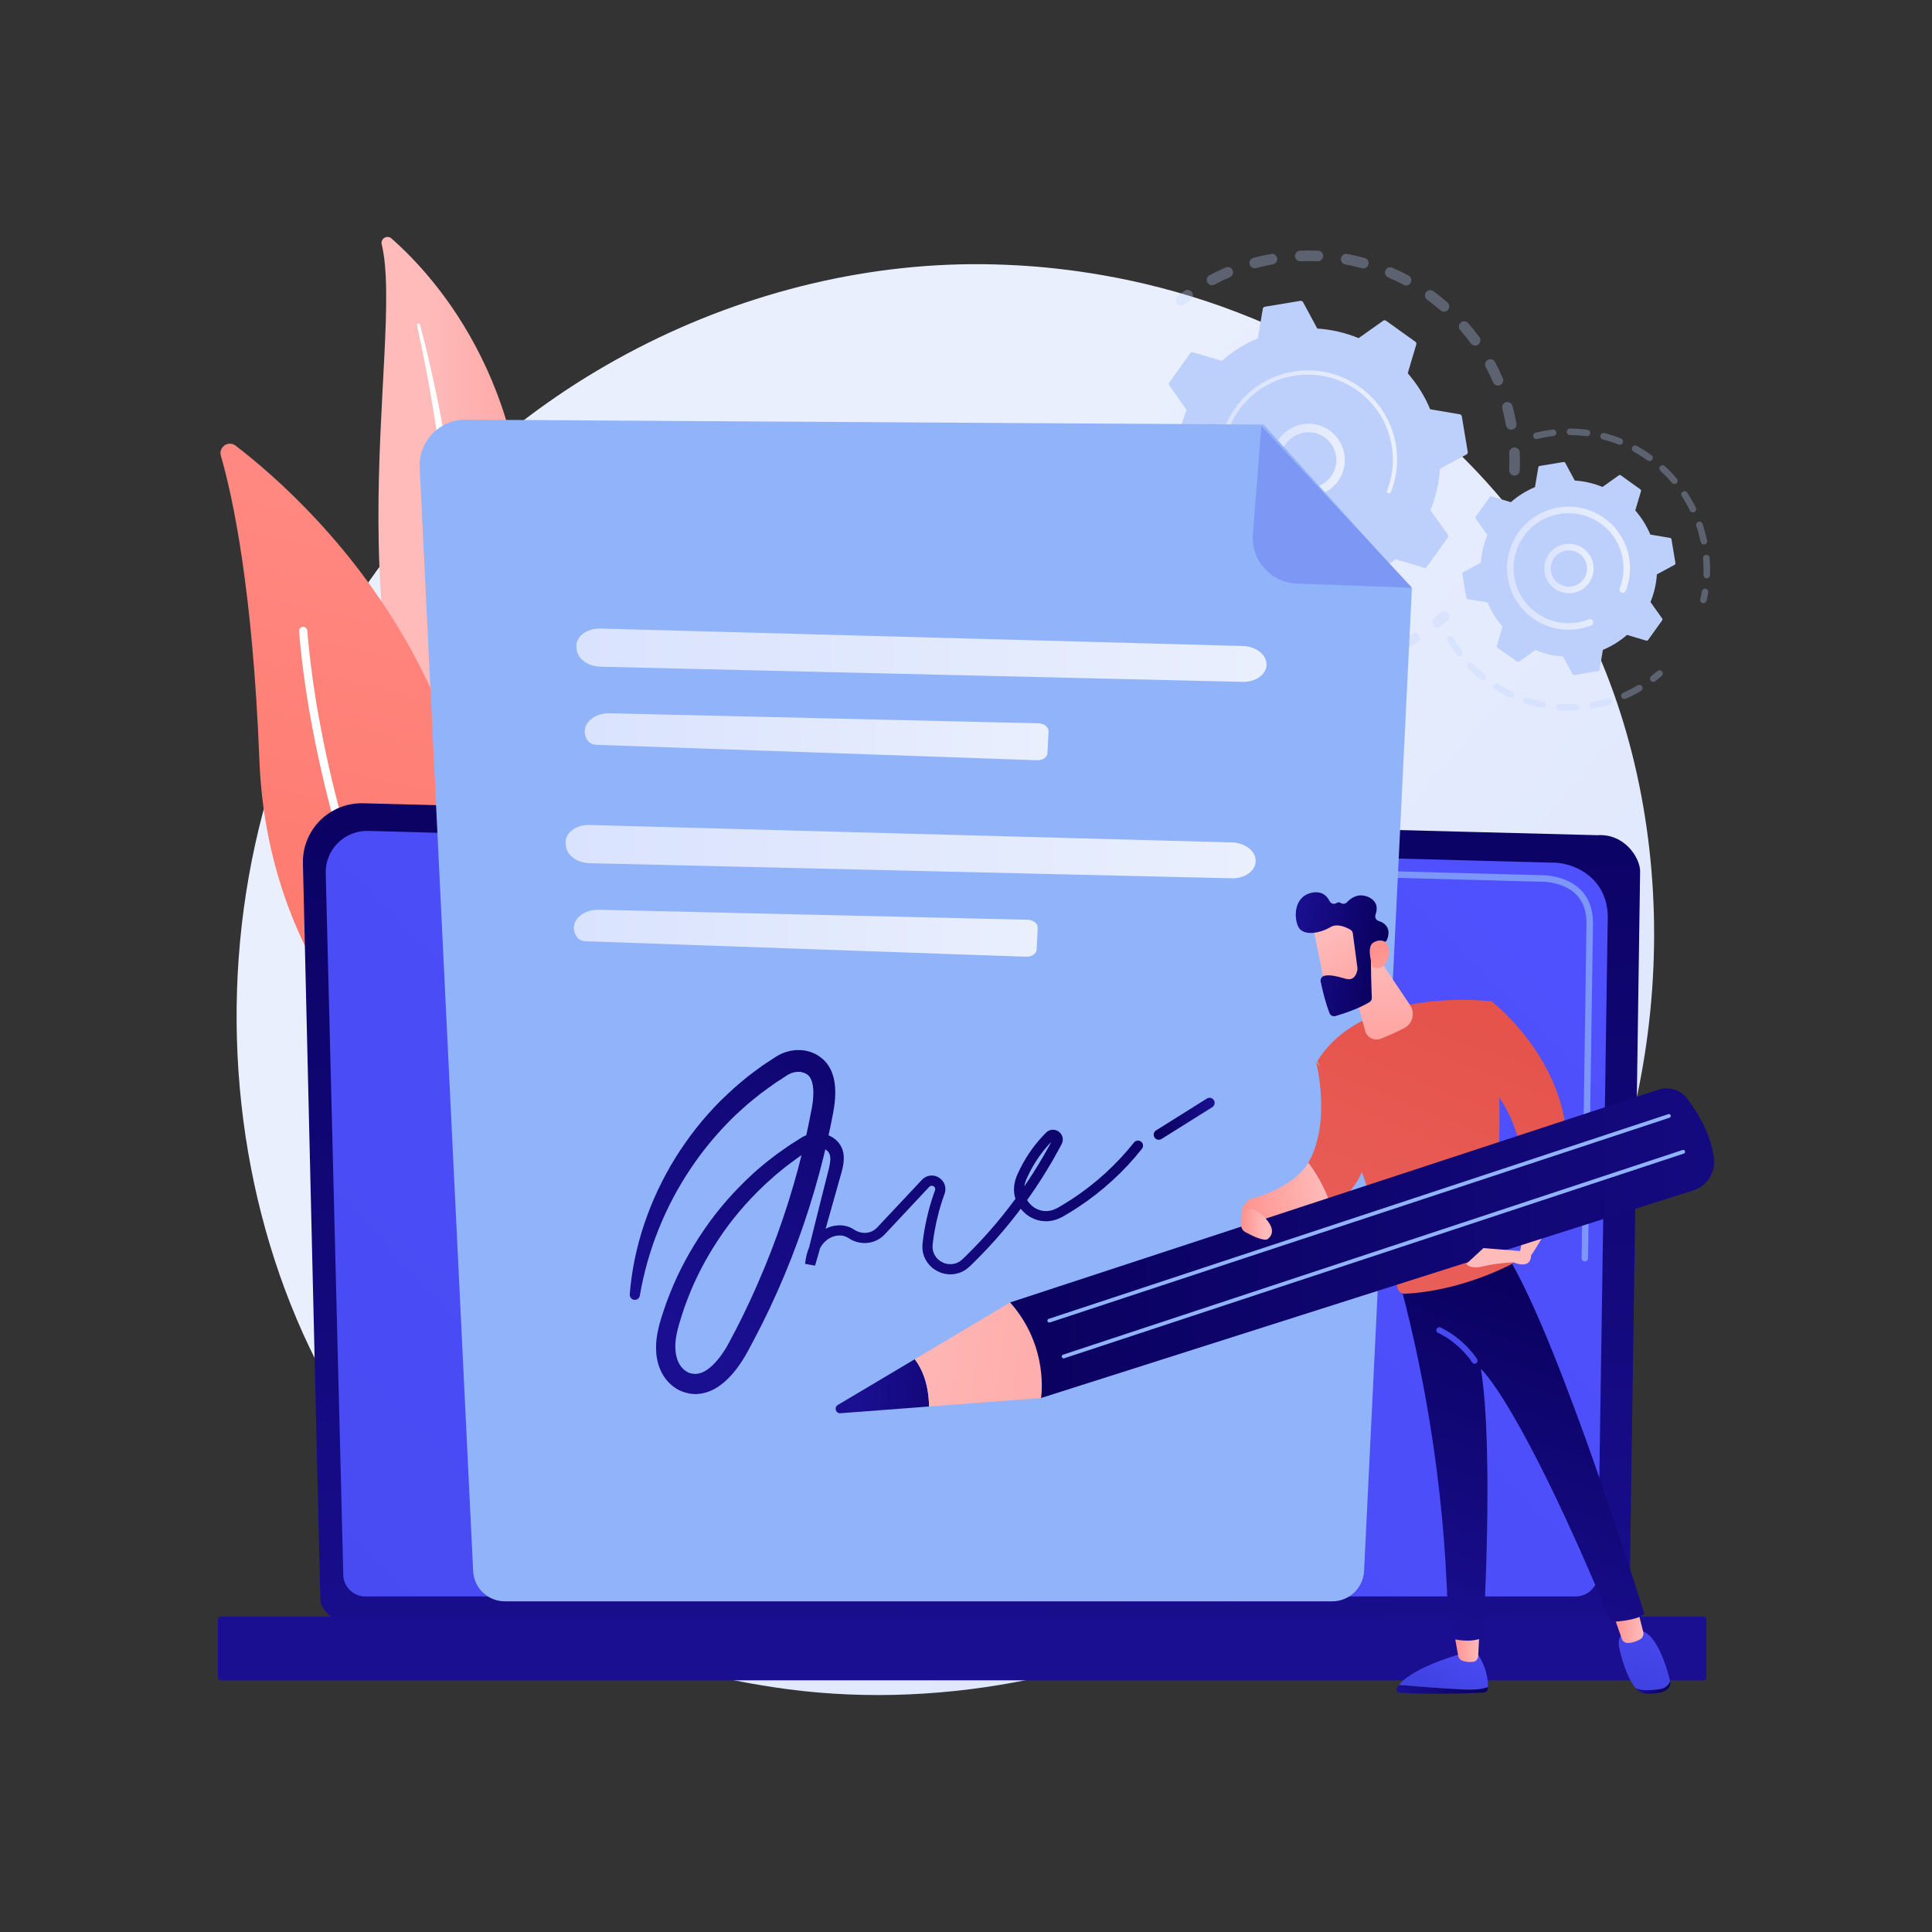 <svg version="1.2" xmlns="http://www.w3.org/2000/svg" viewBox="0 0 3710 3710" width="3710" height="3710">
	<rect x="0" y="0" width="3710" height="3710" fill="#333333" stroke="none"/>
	<title>20943752-ai</title>
	<defs>
		<linearGradient id="g1" x1="2463.8" y1="4222.2" x2="562.3" y2="2558.4" gradientUnits="userSpaceOnUse">
			<stop offset="0" stop-color="#dae3fe"/>
			<stop offset="1" stop-color="#e9effd"/>
		</linearGradient>
		<linearGradient id="g2" x1="818.9" y1="453" x2="1207.9" y2="453" gradientUnits="userSpaceOnUse">
			<stop offset="0" stop-color="#febbba"/>
			<stop offset="1" stop-color="#ff928e"/>
		</linearGradient>
		<linearGradient id="g3" x1="1137.5" y1="480.9" x2="706" y2="2419.4" gradientUnits="userSpaceOnUse">
			<stop offset="0" stop-color="#ff928e"/>
			<stop offset="1" stop-color="#fe7062"/>
		</linearGradient>
		<linearGradient id="g4" x1="3141.2" y1="1247" x2="3192.8" y2="3267.1" gradientUnits="userSpaceOnUse">
			<stop offset="0" stop-color="#09005d"/>
			<stop offset="1" stop-color="#1a0f91"/>
		</linearGradient>
		<linearGradient id="g5" x1="4004.2" y1="2125.5" x2="-860.9" y2="6928.8" gradientUnits="userSpaceOnUse">
			<stop offset="0" stop-color="#4f52ff"/>
			<stop offset="1" stop-color="#4042e2"/>
		</linearGradient>
		<linearGradient id="g6" x1="3405.2" y1="1850.6" x2="3300.8" y2="2985.9" gradientUnits="userSpaceOnUse">
			<stop offset="0" stop-color="#09005d"/>
			<stop offset="1" stop-color="#1a0f91"/>
		</linearGradient>
		<linearGradient id="g7" x1="2446" y1="811.8" x2="2579.6" y2="811.8" gradientUnits="userSpaceOnUse">
			<stop offset="0" stop-color="#dae3fe"/>
			<stop offset="1" stop-color="#e9effd"/>
		</linearGradient>
		<linearGradient id="g8" x1="2342.6" y1="709.3" x2="2681.6" y2="709.3" gradientUnits="userSpaceOnUse">
			<stop offset="0" stop-color="#dae3fe"/>
			<stop offset="1" stop-color="#e9effd"/>
		</linearGradient>
		<linearGradient id="g9" x1="2966.2" y1="1042.3" x2="3058.3" y2="1042.3" gradientUnits="userSpaceOnUse">
			<stop offset="0" stop-color="#dae3fe"/>
			<stop offset="1" stop-color="#e9effd"/>
		</linearGradient>
		<linearGradient id="g10" x1="2895.4" y1="971" x2="3129.3" y2="971" gradientUnits="userSpaceOnUse">
			<stop offset="0" stop-color="#dae3fe"/>
			<stop offset="1" stop-color="#e9effd"/>
		</linearGradient>
		<linearGradient id="g11" x1="1109.1" y1="1205" x2="2431.2" y2="1205" gradientUnits="userSpaceOnUse">
			<stop offset="0" stop-color="#dae3fe"/>
			<stop offset="1" stop-color="#e9effd"/>
		</linearGradient>
		<linearGradient id="g12" x1="1134.1" y1="1367.8" x2="2013.2" y2="1367.8" gradientUnits="userSpaceOnUse">
			<stop offset="0" stop-color="#dae3fe"/>
			<stop offset="1" stop-color="#e9effd"/>
		</linearGradient>
		<linearGradient id="g13" x1="1088.3" y1="1582.2" x2="2410.4" y2="1582.2" gradientUnits="userSpaceOnUse">
			<stop offset="0" stop-color="#dae3fe"/>
			<stop offset="1" stop-color="#e9effd"/>
		</linearGradient>
		<linearGradient id="g14" x1="1113.3" y1="1745" x2="1992.4" y2="1745" gradientUnits="userSpaceOnUse">
			<stop offset="0" stop-color="#dae3fe"/>
			<stop offset="1" stop-color="#e9effd"/>
		</linearGradient>
		<linearGradient id="g15" x1="2310.5" y1="1987.6" x2="1854" y2="2859.5" gradientUnits="userSpaceOnUse">
			<stop offset="0" stop-color="#09005d"/>
			<stop offset="1" stop-color="#1a0f91"/>
		</linearGradient>
		<linearGradient id="g16" x1="2216.7" y1="2106.1" x2="2331.1" y2="2106.1" gradientUnits="userSpaceOnUse">
			<stop offset="0" stop-color="#09005d"/>
			<stop offset="1" stop-color="#1a0f91"/>
		</linearGradient>
		<linearGradient id="g17" x1="2857.3" y1="3233.7" x2="2682.9" y2="3233.7" gradientUnits="userSpaceOnUse">
			<stop offset="0" stop-color="#09005d"/>
			<stop offset="1" stop-color="#1a0f91"/>
		</linearGradient>
		<linearGradient id="g18" x1="2910.2" y1="3155" x2="2832.1" y2="3284.1" gradientUnits="userSpaceOnUse">
			<stop offset="0" stop-color="#4f52ff"/>
			<stop offset="1" stop-color="#4042e2"/>
		</linearGradient>
		<linearGradient id="g19" x1="2841" y1="3129.4" x2="2791.5" y2="3129.4" gradientUnits="userSpaceOnUse">
			<stop offset="0" stop-color="#febbba"/>
			<stop offset="1" stop-color="#ff928e"/>
		</linearGradient>
		<linearGradient id="g20" x1="3206.3" y1="3226" x2="3140.4" y2="3226" gradientUnits="userSpaceOnUse">
			<stop offset="0" stop-color="#09005d"/>
			<stop offset="1" stop-color="#1a0f91"/>
		</linearGradient>
		<linearGradient id="g21" x1="3295.2" y1="3001.4" x2="3200.5" y2="3248.3" gradientUnits="userSpaceOnUse">
			<stop offset="0" stop-color="#4f52ff"/>
			<stop offset="1" stop-color="#4042e2"/>
		</linearGradient>
		<linearGradient id="g22" x1="3154.8" y1="3083.5" x2="3096.7" y2="3083.5" gradientUnits="userSpaceOnUse">
			<stop offset="0" stop-color="#febbba"/>
			<stop offset="1" stop-color="#ff928e"/>
		</linearGradient>
		<linearGradient id="g23" x1="3340.7" y1="2557.3" x2="3100.8" y2="3270.1" gradientUnits="userSpaceOnUse">
			<stop offset="0" stop-color="#09005d"/>
			<stop offset="1" stop-color="#1a0f91"/>
		</linearGradient>
		<linearGradient id="g24" x1="3287.5" y1="1516.3" x2="2840.1" y2="2608.7" gradientUnits="userSpaceOnUse">
			<stop offset="0" stop-color="#e1473d"/>
			<stop offset="1" stop-color="#e9605a"/>
		</linearGradient>
		<linearGradient id="g25" x1="2922.1" y1="2434.7" x2="2784.1" y2="2734.9" gradientUnits="userSpaceOnUse">
			<stop offset="0" stop-color="#4f52ff"/>
			<stop offset="1" stop-color="#4042e2"/>
		</linearGradient>
		<linearGradient id="g26" x1="2323.6" y1="-1700.6" x2="2270.9" y2="-2010.1" gradientUnits="userSpaceOnUse">
			<stop offset="0" stop-color="#febbba"/>
			<stop offset="1" stop-color="#ff928e"/>
		</linearGradient>
		<linearGradient id="g27" x1="3293.6" y1="1476.3" x2="2823" y2="2625.1" gradientUnits="userSpaceOnUse">
			<stop offset="0" stop-color="#e1473d"/>
			<stop offset="1" stop-color="#e9605a"/>
		</linearGradient>
		<linearGradient id="g28" x1="2987.3" y1="1345.6" x2="2516.8" y2="2494.4" gradientUnits="userSpaceOnUse">
			<stop offset="0" stop-color="#e1473d"/>
			<stop offset="1" stop-color="#e9605a"/>
		</linearGradient>
		<linearGradient id="g29" x1="2533.1" y1="2222.5" x2="2363.9" y2="2265.2" gradientUnits="userSpaceOnUse">
			<stop offset="0" stop-color="#febbba"/>
			<stop offset="1" stop-color="#ff928e"/>
		</linearGradient>
		<linearGradient id="g30" x1="2587.9" y1="1832.1" x2="2589.6" y2="2135.7" gradientUnits="userSpaceOnUse">
			<stop offset="0" stop-color="#febbba"/>
			<stop offset="1" stop-color="#ff928e"/>
		</linearGradient>
		<linearGradient id="g31" x1="2498.2" y1="1821.2" x2="2609.4" y2="2023" gradientUnits="userSpaceOnUse">
			<stop offset="0" stop-color="#febbba"/>
			<stop offset="1" stop-color="#ff928e"/>
		</linearGradient>
		<linearGradient id="g32" x1="2671.2" y1="1723.8" x2="2500.4" y2="1699.2" gradientUnits="userSpaceOnUse">
			<stop offset="0" stop-color="#09005d"/>
			<stop offset="1" stop-color="#1a0f91"/>
		</linearGradient>
		<linearGradient id="g33" x1="2749" y1="1921.7" x2="2670.3" y2="1813.6" gradientUnits="userSpaceOnUse">
			<stop offset="0" stop-color="#febbba"/>
			<stop offset="1" stop-color="#ff928e"/>
		</linearGradient>
		<linearGradient id="g34" x1="1840.2" y1="2691.3" x2="4051.3" y2="2628" gradientUnits="userSpaceOnUse">
			<stop offset="0" stop-color="#09005d"/>
			<stop offset="1" stop-color="#1a0f91"/>
		</linearGradient>
		<linearGradient id="g35" x1="1960.1" y1="2619.6" x2="1654.1" y2="2602.3" gradientUnits="userSpaceOnUse">
			<stop offset="0" stop-color="#09005d"/>
			<stop offset="1" stop-color="#1a0f91"/>
		</linearGradient>
		<linearGradient id="g36" x1="1606.4" y1="2681.6" x2="2775.5" y2="2846.6" gradientUnits="userSpaceOnUse">
			<stop offset="0" stop-color="#febbba"/>
			<stop offset="1" stop-color="#ff928e"/>
		</linearGradient>
		<linearGradient id="g37" x1="2228.9" y1="-1213.6" x2="2182.3" y2="-1487.4" gradientUnits="userSpaceOnUse">
			<stop offset="0" stop-color="#febbba"/>
			<stop offset="1" stop-color="#ff928e"/>
		</linearGradient>
		<linearGradient id="g38" x1="2428.3" y1="2319.6" x2="2384.3" y2="2319.6" gradientUnits="userSpaceOnUse">
			<stop offset="0" stop-color="#febbba"/>
			<stop offset="1" stop-color="#ff928e"/>
		</linearGradient>
	</defs>
	<style>
		.s0 { fill: url(#g1) } 
		.s1 { fill: url(#g2) } 
		.s2 { mix-blend-mode: soft-light;fill: #ffffff } 
		.s3 { fill: url(#g3) } 
		.s4 { fill: url(#g4) } 
		.s5 { fill: url(#g5) } 
		.s6 { fill: #91b3fa } 
		.s7 { fill: url(#g6) } 
		.s8 { fill: #bdd0fb } 
		.s9 { fill: url(#g7) } 
		.s10 { fill: url(#g8) } 
		.s11 { fill: url(#g9) } 
		.s12 { fill: url(#g10) } 
		.s13 { fill: #7d97f4 } 
		.s14 { fill: url(#g11) } 
		.s15 { fill: url(#g12) } 
		.s16 { fill: url(#g13) } 
		.s17 { fill: url(#g14) } 
		.s18 { fill: url(#g15) } 
		.s19 { fill: url(#g16) } 
		.s20 { fill: url(#g17) } 
		.s21 { fill: url(#g18) } 
		.s22 { fill: url(#g19) } 
		.s23 { fill: url(#g20) } 
		.s24 { fill: url(#g21) } 
		.s25 { fill: url(#g22) } 
		.s26 { fill: url(#g23) } 
		.s27 { fill: url(#g24) } 
		.s28 { fill: url(#g25) } 
		.s29 { fill: url(#g26) } 
		.s30 { fill: url(#g27) } 
		.s31 { fill: url(#g28) } 
		.s32 { fill: url(#g29) } 
		.s33 { fill: url(#g30) } 
		.s34 { fill: url(#g31) } 
		.s35 { fill: url(#g32) } 
		.s36 { fill: url(#g33) } 
		.s37 { fill: url(#g34) } 
		.s38 { fill: url(#g35) } 
		.s39 { fill: url(#g36) } 
		.s40 { fill: url(#g37) } 
		.s41 { fill: url(#g38) } 
	</style>
	<g id="Illustration">
		<g id="&lt;Group&gt;">
			<path id="&lt;Path&gt;" class="s0" d="m3062.3 2363.6c-264.1 621.8-967.6 970.2-1577.7 876.2-99.2-15.3-371.4-60.8-612.3-275.7-463.9-413.7-563.1-1232.8-188.9-1810 272.3-420.1 760.5-658.3 1224.4-646.4 99.9 2.6 482.8 18.4 819.4 295.9 49.4 40.7 158.4 137.6 256.7 291.3 230.7 360.8 250.5 863.4 78.4 1268.7z"/>
			<g id="&lt;Group&gt;">
				<path id="&lt;Path&gt;" class="s1" d="m733 469c-2.5-10.8 10.4-18.4 18.7-11.1 84.7 74.2 289.5 298.1 254.1 702.8-44.4 507.7 67.2 688.6 202.1 796.7 0 0-181.9-46.9-301.5-230.2-293.7-450.2-127.6-1066.5-173.4-1258.2z"/>
				<path id="&lt;Path&gt;" class="s2" d="m803 621.3c1.5-0.4 3.2 0.5 3.6 2.1 14.7 55.5 27.2 111.5 38.3 167.9 10.7 56.4 19.7 113.1 27 170.1q2.7 21.4 5.1 42.9c1.4 14.3 2.9 28.5 4.1 42.9q3.9 42.9 6.2 86c3.3 57.4 4.2 115 4.7 172.3 0.4 57.2 0.5 114.3 6.4 170.5 2.9 28.1 7.4 55.9 14 83.1 6.6 27.3 15.3 53.9 25.9 79.9 21.9 51.6 50 101.1 84.6 145.2 17.2 22.2 36 43.1 56.3 62.6 5 4.9 10.3 9.5 15.4 14.3 5.3 4.6 10.5 9.3 16 13.8 10.7 9.1 21.8 17.8 33.1 26.3v0.1c4.8 3.6 5.8 10.3 2.3 15.2-3.5 5-10.4 6.1-15.4 2.6-47.2-33.8-90.4-74.1-126.7-120-18.1-23-34.4-47.3-49-72.5-7.3-12.7-14.3-25.5-20.8-38.5-6.6-13-12.6-26.4-18.3-39.8-22.7-54.1-35.2-112.1-40.7-169.9-5.6-57.9-5.3-115.6-5.3-172.9 0.3-57.3 0.4-114.4-1.9-171.4-2.1-57-6.6-114-12.2-170.8-5.8-56.8-13.4-113.5-22.7-169.9-9-56.5-20-112.6-32.2-168.6-0.3-1.5 0.6-3.1 2.2-3.5z"/>
			</g>
			<g id="&lt;Group&gt;">
				<g id="&lt;Group&gt;">
					<path id="&lt;Path&gt;" class="s3" d="m886.2 2114c-5.1 19.8-28.7 27.9-45.1 15.7-90.1-67.6-327.8-281.8-343-670.5-12.9-328.2-51.1-505-74-584.1-4.8-16.7 14.5-29.9 28.3-19.3 152.5 116.7 619.5 541.9 433.8 1258.2z"/>
					<path id="&lt;Path&gt;" class="s2" d="m858.7 2116.8q-0.6 0.5-1.3 0.9c-3.8 2-8.7 0.5-10.7-3.4-2.4-4.4-234-446.4-272.5-902-0.4-4.4 2.8-8.2 7.2-8.6 4.4-0.4 8.3 2.9 8.6 7.3 38.3 452.3 268.4 891.5 270.8 895.9 1.8 3.4 0.8 7.6-2.1 9.9z"/>
				</g>
			</g>
			<g id="&lt;Group&gt;">
				<path id="&lt;Path&gt;" class="s4" d="m581.7 1658c-0.8-30.9 11.2-60.8 33.1-82.6 21.9-21.8 51.9-33.7 82.8-32.9l2369.6 61.3c53.2-3.6 82.3 44.4 82.3 69.1l-20.2 1393.4c0 24.6-20.2 44.8-44.8 44.8h-2424.7c-24.7 0-44.8-20.2-44.8-44.8z"/>
				<path id="&lt;Path&gt;" class="s5" d="m625.5 1676.8c-0.6-21.7 7.9-42.7 23.3-58.1 15.4-15.3 36.4-23.7 58.1-23.1l2271.1 60.9c40.5-1.6 107.2 25.7 109.4 101.9l-19 1264.9c0 23.3-19.1 42.4-42.4 42.4h-2324.4c-23.3 0-42.4-19.1-42.4-42.4z"/>
				<g id="&lt;Group&gt;" style="opacity: .7">
					<path id="&lt;Path&gt;" class="s6" d="m3043.3 2422.4q-0.1 0-0.1 0c-3.4-0.1-6.2-2.9-6.1-6.3l1.5-102.6c0-3.4 2.8-6.2 6.2-6.2q0 0 0.1 0c3.4 0.1 6.2 2.9 6.1 6.4l-1.5 102.5c-0.1 3.4-2.8 6.2-6.2 6.2z"/>
					<path id="&lt;Path&gt;" class="s6" d="m3047 2171c0 0-0.1 0-0.1 0-3.4-0.1-6.2-2.9-6.1-6.3l5.7-392.9c-0.1-23.4-7.2-42-21-55.3-25.9-24.8-67-23.5-68.7-23.4l-725.9-19.5c-3.5-0.1-6.2-2.9-6.1-6.4 0.1-3.4 2.8-6.3 6.4-6l725.5 19.4c4.5-0.2 48.2-1 77.4 26.9 16.4 15.7 24.7 37.4 24.9 64.3l-5.8 393.1c-0.1 3.4-2.8 6.1-6.2 6.1z"/>
				</g>
				<path id="&lt;Path&gt;" class="s7" d="m418.3 3221.1v-111.1c0-3.2 2.5-5.7 5.6-5.7h2847.3c3.1 0 5.6 2.5 5.6 5.7v111.1c0 3.1-2.5 5.6-5.6 5.6h-2847.3c-3.1 0-5.6-2.5-5.6-5.6z"/>
			</g>
			<g id="&lt;Group&gt;">
				<g id="&lt;Group&gt;">
					<g id="&lt;Group&gt;" style="opacity: .3">
						<path id="&lt;Compound Path&gt;" class="s8" d="m2907.8 913.3c-5.6-0.2-9.9-5-9.7-10.6 0.5-10.8 0.4-21.9 0-32.8-0.3-5.6 3.9-10.3 9.5-10.6q0.1 0 0.2 0c5.6-0.3 10.3 4.1 10.5 9.7 0.6 11.5 0.6 23.1 0.1 34.6-0.2 5.2-4.4 9.4-9.5 9.7q-0.5 0-1.1 0zm-15.8-96.5c-1.9-10.8-4.4-21.6-7.2-32.1-1.5-5.4 1.7-11 7.1-12.4 5.4-1.5 11 1.7 12.4 7.1 3.1 11 5.6 22.4 7.7 33.7 1 5.5-2.6 10.8-8.1 11.8q-0.6 0.1-1.2 0.2c-5.1 0.3-9.7-3.2-10.7-8.3zm-24.8-82.5c-4.3-10-9.1-20-14.3-29.6-2.6-4.9-0.8-11.1 4.2-13.7 4.9-2.7 11.1-0.8 13.7 4.1 5.4 10.1 10.5 20.6 15 31.2 2.2 5.2-0.1 11.1-5.3 13.3q-1.7 0.7-3.4 0.8c-4.1 0.3-8.2-2-9.9-6.1zm-42.7-74.8c-6.5-8.8-13.4-17.5-20.5-25.7-3.7-4.2-3.3-10.7 0.9-14.3 4.3-3.7 10.7-3.3 14.4 0.9 7.5 8.7 14.8 17.8 21.6 27.1 3.3 4.5 2.3 10.9-2.2 14.2-1.7 1.2-3.5 1.8-5.4 1.9-3.3 0.2-6.7-1.2-8.8-4.1zm-58.3-63.5c-8.3-7.1-16.9-14-25.7-20.5-4.6-3.3-5.5-9.7-2.2-14.2 3.3-4.5 9.6-5.5 14.1-2.2 9.3 6.8 18.4 14.1 27.1 21.6 4.2 3.7 4.7 10.1 1 14.3-1.9 2.2-4.4 3.3-7 3.5-2.6 0.2-5.2-0.7-7.3-2.5zm-70.9-49c-9.6-5.1-19.6-9.9-29.6-14.3-5.2-2.2-7.5-8.2-5.3-13.3 2.2-5.2 8.2-7.5 13.3-5.3 10.6 4.6 21.1 9.6 31.2 15.1 4.9 2.6 6.8 8.8 4.1 13.7-1.7 3.2-4.9 5.1-8.3 5.3-1.8 0.2-3.7-0.2-5.4-1.2zm-376.9-4.7c-2.7-4.9-0.8-11.1 4.1-13.7 10.2-5.4 20.7-10.4 31.3-15 5.1-2.2 11.1 0.2 13.3 5.4 2.2 5.1-0.2 11.1-5.3 13.3-10.1 4.3-20.1 9.1-29.7 14.2-1.3 0.7-2.7 1.1-4.1 1.2-3.9 0.2-7.7-1.8-9.6-5.4zm296.9-27.3c-10.5-2.9-21.2-5.3-32-7.3-5.5-1-9.1-6.3-8.1-11.9 1-5.5 6.3-9.1 11.8-8.1 11.3 2.1 22.7 4.7 33.7 7.8 5.4 1.4 8.6 7 7.1 12.4-1.1 4.3-4.9 7.2-9.1 7.5q-1.7 0.1-3.4-0.4zm-215.5-7.3c-1.5-5.5 1.7-11 7.1-12.5 11.1-3 22.5-5.6 33.8-7.6 5.5-1 10.8 2.7 11.8 8.2 1 5.5-2.7 10.8-8.2 11.8-10.8 1.9-21.6 4.4-32.1 7.2q-1 0.3-2 0.3c-4.7 0.3-9.2-2.7-10.4-7.4zm130.5-6c-10.9-0.5-22-0.5-32.9 0-5.6 0.2-10.3-4.1-10.6-9.8-0.2-5.5 4-10.2 9.5-10.5q0.1 0 0.2 0c11.5-0.5 23.2-0.5 34.7 0 5.6 0.2 9.9 5 9.7 10.6-0.3 5.2-4.4 9.3-9.5 9.7q-0.6 0-1.1 0z"/>
						<path id="&lt;Path&gt;" class="s8" d="m2259.8 583c-3.5-4.4-2.8-10.8 1.6-14.3 4.3-3.4 8.8-6.8 13.2-10.1 4.6-3.3 10.9-2.3 14.2 2.2 3.3 4.6 2.3 10.9-2.2 14.2-4.2 3.1-8.5 6.3-12.6 9.6-1.7 1.3-3.6 2-5.6 2.2-3.2 0.2-6.5-1.1-8.6-3.8z"/>
					</g>
					<g id="&lt;Group&gt;" style="opacity: .3">
						<path id="&lt;Path&gt;" class="s8" d="m2118.8 858.5c-5.6-0.5-9.7-5.4-9.2-11 0.6-5.5 1.2-11.1 2-16.6 0.7-5.5 5.8-9.4 11.4-8.6 5.5 0.7 9.4 5.8 8.7 11.4-0.7 5.2-1.4 10.5-1.9 15.7-0.4 5-4.5 8.9-9.4 9.2q-0.8 0-1.6-0.1z"/>
						<path id="&lt;Compound Path&gt;" class="s8" d="m2518.6 1291.9c-5.6 0.1-10.2-4.4-10.3-10-0.1-5.6 4.4-10.2 10-10.3 10.7-0.1 21.5-0.7 32.3-1.8 5.6-0.6 10.5 3.5 11.1 9.1 0.5 5.6-3.6 10.6-9.1 11.1q-7.1 0.7-14.1 1.1c-6.6 0.5-13.3 0.7-19.9 0.8zm76.3-18.5c-1.3-5.5 2.1-10.9 7.6-12.2 10.4-2.5 20.9-5.5 31.1-8.8 5.3-1.8 11.1 1.2 12.8 6.5 1.8 5.3-1.1 11-6.5 12.8-10.7 3.5-21.7 6.6-32.8 9.2q-0.8 0.2-1.7 0.3c-4.8 0.3-9.3-2.9-10.5-7.8zm-131.6 15.5c-11.2-1.4-22.5-3.2-33.6-5.6-5.4-1.1-9-6.5-7.8-12 1.2-5.5 6.5-9 12-7.8 10.6 2.2 21.3 4 31.9 5.3 5.6 0.7 9.5 5.7 8.9 11.3-0.6 4.9-4.7 8.6-9.5 8.9q-0.9 0-1.9-0.1zm214.3-42.7c-2.4-5-0.3-11.1 4.7-13.5 9.7-4.8 19.2-9.9 28.4-15.5 4.9-2.8 11.1-1.3 14 3.6 2.8 4.8 1.3 11-3.5 13.9-9.7 5.8-19.8 11.2-30 16.2-1.2 0.6-2.5 0.9-3.8 1-4 0.3-7.9-1.9-9.8-5.7zm-301 22.1c-10.7-3.9-21.3-8.2-31.6-12.9-5.1-2.3-7.3-8.3-5-13.4 2.4-5.1 8.4-7.4 13.5-5 9.8 4.4 19.8 8.5 29.9 12.2 5.3 1.8 8 7.7 6.1 12.9-1.4 4-4.9 6.5-8.9 6.7-1.3 0.1-2.7-0.1-4-0.5zm-80.2-39.2c-9.5-6.1-18.9-12.6-27.9-19.4-4.5-3.4-5.4-9.8-2-14.3 3.4-4.4 9.7-5.3 14.2-1.9 8.6 6.5 17.5 12.7 26.6 18.4 4.7 3 6.1 9.3 3.1 14-1.8 2.9-4.8 4.5-7.9 4.7-2.1 0.2-4.2-0.3-6.1-1.5zm-69.7-55.8c-8-8-15.8-16.4-23.1-25-3.6-4.3-3-10.7 1.2-14.3 4.3-3.6 10.7-3.1 14.3 1.2 7 8.2 14.3 16.2 22 23.8 3.9 3.9 3.9 10.4 0 14.3-1.8 1.8-4.2 2.8-6.6 3-2.8 0.2-5.6-0.8-7.8-3zm-55.9-69.6c-6-9.5-11.8-19.4-17-29.5-2.6-4.9-0.7-11.1 4.3-13.7 5-2.6 11.1-0.6 13.7 4.3 5 9.5 10.4 19 16.2 28 3 4.8 1.6 11.1-3.1 14.1-1.5 0.9-3.2 1.4-4.8 1.5-3.6 0.2-7.2-1.4-9.3-4.7zm-39.2-80.2c-3.8-10.6-7.2-21.6-10.1-32.5-1.4-5.4 1.8-11 7.2-12.4 5.4-1.4 11 1.8 12.4 7.2 2.8 10.4 6 20.8 9.6 30.9 1.9 5.2-0.8 11.1-6.1 12.9q-1.4 0.5-2.8 0.6c-4.4 0.3-8.6-2.3-10.2-6.7zm-20.6-86.8c-1.1-8.2-1.9-16.6-2.4-24.9q-0.3-4.5-0.5-9c-0.2-5.6 4.1-10.5 9.8-10.6 5.6-0.2 10.3 4.1 10.5 9.7q0.2 4.3 0.5 8.6c0.5 7.9 1.2 15.8 2.2 23.7 0.7 5.6-3.2 10.6-8.8 11.3q-0.3 0.1-0.6 0.1c-5.3 0.3-10.1-3.5-10.7-8.9z"/>
						<path id="&lt;Path&gt;" class="s8" d="m2752.5 1201.4c-3.5-4.4-2.8-10.8 1.6-14.3 4.1-3.3 8.1-6.7 12.1-10.1 4.3-3.7 10.7-3.3 14.3 0.9 3.7 4.3 3.3 10.7-0.9 14.4-4.2 3.6-8.5 7.2-12.8 10.6-1.7 1.4-3.7 2.1-5.7 2.2-3.2 0.2-6.4-1.1-8.6-3.7z"/>
					</g>
					<g id="&lt;Group&gt;">
						<path id="&lt;Compound Path&gt;" class="s8" d="m2740 1088.5c-1.2 1.7-3.3 2.4-5.2 1.8l-55.4-16.5c-20.3 17.8-43.5 32.5-69.1 43.1l-9.7 56.9c-0.3 2-1.9 3.6-3.9 3.9l-68.3 11.4c-2 0.3-4-0.7-5-2.5l-27.4-50.7c-27.7-1.8-54.5-8.2-79.4-18.5l-47.1 33.5c-1.6 1.1-3.8 1.1-5.5 0l-56.3-40.3c-1.7-1.2-2.4-3.3-1.8-5.3l16.5-55.3c-17.8-20.3-32.5-43.5-43.2-69.2l-56.9-9.6c-1.9-0.3-3.5-1.9-3.8-3.9l-11.4-68.3c-0.3-2 0.7-4 2.5-5l50.7-27.5c1.8-27.6 8.2-54.4 18.5-79.3l-33.5-47.1c-1.1-1.6-1.1-3.9 0-5.5l40.3-56.3c1.2-1.7 3.3-2.4 5.2-1.8l55.4 16.4c20.3-17.7 43.5-32.4 69.2-43.1l9.6-56.9c0.3-2 1.9-3.5 3.9-3.9l68.3-11.3c2-0.3 4 0.7 5 2.4l27.4 50.8c27.7 1.8 54.5 8.2 79.4 18.4l47.1-33.4c1.6-1.2 3.9-1.2 5.5 0l56.3 40.3c1.7 1.2 2.4 3.3 1.8 5.2l-16.4 55.4c17.7 20.3 32.4 43.5 43.1 69.1l56.9 9.7c2 0.3 3.5 1.9 3.8 3.9l11.4 68.3c0.3 2-0.7 4-2.4 4.9l-50.8 27.5c-1.8 27.7-8.2 54.5-18.5 79.4l33.5 47.1c1.2 1.6 1.2 3.8 0 5.5z"/>
						<path id="&lt;Compound Path&gt;" fill-rule="evenodd" class="s9" d="m2507 952.8c-38.2-3.2-66.8-36.9-63.6-75.2 1.6-18.5 10.2-35.3 24.4-47.4 14.2-12 32.2-17.7 50.8-16.2 38.2 3.2 66.8 36.9 63.6 75.2-2.9 34.8-31.1 61.5-64.9 63.7q-5.1 0.3-10.3-0.1zm-28.7-110.2c-10.9 9.3-17.5 22.2-18.7 36.4-2.4 29.3 19.5 55.1 48.8 57.6 29.3 2.4 55.2-19.5 57.6-48.8 2.4-29.3-19.4-55.2-48.8-57.6q-4-0.3-7.9-0.1c-11.3 0.7-22.1 5.1-31 12.5z"/>
						<path id="&lt;Path&gt;" class="s10" d="m2412.1 1021.7c-37.2-26.7-61.8-66.1-69.3-111.3q-1.4-8.7-2-17.5c-2.5-39.2 8.5-77.7 31.7-110.1 26.6-37.2 66.1-61.8 111.2-69.2 93.1-15.5 181.4 47.7 196.9 140.8q1.4 8.6 1.9 17.3c1.6 25-2.3 50.1-11.5 73.4-0.8 2.1-3.2 3.1-5.3 2.3-1.5-0.6-2.4-2-2.5-3.5q-0.1-0.9 0.3-1.8c8.7-22.2 12.4-46.1 10.9-69.9q-0.5-8.2-1.9-16.4c-14.7-88.7-98.8-148.9-187.5-134.2-43 7.1-80.6 30.5-105.9 65.9-22.1 30.9-32.6 67.6-30.2 104.9q0.5 8.4 1.9 16.7c5.3 31.7 19.4 59.8 39.4 82.1 36 40.1 91.2 61.6 148.2 52.1 11.4-1.9 22.7-5 33.4-9.3 2.1-0.8 4.5 0.2 5.3 2.3q0.2 0.6 0.3 1.3c0.1 1.7-0.9 3.3-2.6 4q-0.9 0.4-1.9 0.7-0.5 0.2-1 0.4-0.2 0.1-0.3 0.1c-8.6 3.2-17.4 5.7-26.4 7.5q-2.8 0.6-5.5 1-8.8 1.5-17.5 2c-39.2 2.5-77.8-8.5-110.1-31.6z"/>
					</g>
				</g>
				<g id="&lt;Group&gt;">
					<g id="&lt;Group&gt;" style="opacity: .3">
						<path id="&lt;Path&gt;" class="s8" d="m3269.8 1158.2c-3.4-0.8-5.5-4.1-4.8-7.5 1.2-5 2.1-10 3-15 0.5-3.5 3.7-5.8 7.2-5.2 3.4 0.6 5.7 3.8 5.1 7.2-0.8 5.2-1.8 10.5-3 15.7-0.6 2.8-3 4.7-5.7 4.9q-0.9 0.1-1.8-0.1z"/>
						<path id="&lt;Compound Path&gt;" class="s8" d="m3277.2 1110.5c-3.5-0.1-6.2-3-6-6.5 0.3-8.7 0.2-17.6-0.4-26.3q-0.2-2.8-0.4-5.5c-0.3-3.5 2.3-6.5 5.7-6.8 3.3-0.2 6.5 2.3 6.8 5.7q0.3 2.9 0.4 5.8c0.6 9.1 0.7 18.4 0.4 27.6-0.1 3.2-2.7 5.8-5.9 6q-0.3 0-0.6 0zm-11.4-69.8c-2.2-10.4-5-20.7-8.4-30.7-1.1-3.3 0.6-6.9 3.9-8 3.3-1.1 6.8 0.6 8 3.9 3.5 10.5 6.5 21.3 8.8 32.2 0.7 3.4-1.5 6.7-4.9 7.4q-0.4 0.1-0.9 0.1c-3 0.2-5.8-1.9-6.5-4.9zm-20.6-60.2c-4.6-9.5-9.9-18.8-15.7-27.7-1.9-2.9-1.1-6.8 1.8-8.6 3-1.9 6.8-1.1 8.7 1.8 6.1 9.3 11.6 19.1 16.5 29 1.5 3.1 0.2 6.9-2.9 8.4q-1.1 0.6-2.3 0.6c-2.5 0.2-4.9-1.1-6.1-3.5zm-34.7-53.2c-6.8-8.1-14.2-15.8-22-23-2.5-2.4-2.7-6.3-0.3-8.9 2.3-2.5 6.3-2.7 8.8-0.3 8.2 7.5 15.9 15.6 23.1 24.1 2.2 2.6 1.9 6.6-0.8 8.8-1 0.9-2.3 1.4-3.6 1.5-1.9 0.1-3.9-0.6-5.2-2.2zm-46.7-43.2c-8.6-6.1-17.6-11.8-26.9-16.9-3-1.7-4.1-5.5-2.5-8.5 1.7-3.1 5.5-4.2 8.5-2.5 9.8 5.3 19.3 11.3 28.3 17.8 2.8 2 3.4 5.9 1.4 8.7-1.1 1.6-2.9 2.5-4.7 2.6-1.4 0.1-2.8-0.3-4.1-1.2zm-55.7-30.5c-9.8-3.9-20-7.2-30.2-9.8-3.4-0.9-5.4-4.3-4.5-7.7 0.9-3.3 4.3-5.3 7.6-4.5 10.8 2.8 21.4 6.3 31.8 10.4 3.2 1.3 4.7 4.9 3.5 8.1-1 2.3-3.1 3.8-5.5 4-0.9 0-1.8-0.1-2.7-0.5zm-61.4-15.9c-10.5-1.4-21.2-2.1-31.8-2.2-3.5 0-6.3-2.8-6.2-6.3 0-3.4 2.8-6.2 6.3-6.2 11.1 0.1 22.3 0.8 33.3 2.2 3.4 0.5 5.8 3.6 5.4 7.1-0.4 3-2.9 5.2-5.8 5.4q-0.6 0.1-1.2 0zm-102.5 0.6c-0.8-3.3 1.2-6.7 4.6-7.6 9.3-2.2 18.9-4 28.5-5.3q2.2-0.3 4.4-0.6c3.4-0.5 6.5 2.1 6.9 5.6 0.4 3.4-2.1 6.5-5.5 6.9q-2 0.2-4.1 0.5c-9.2 1.2-18.4 3-27.2 5.1q-0.6 0.2-1.1 0.2c-3 0.2-5.8-1.8-6.5-4.8z"/>
					</g>
					<g id="&lt;Group&gt;" style="opacity: .3">
						<path id="&lt;Compound Path&gt;" class="s8" d="m3026.5 1364.3c-10.9 0.5-22 0.4-32.8-0.4-3.5-0.2-6.1-3.2-5.9-6.7 0.3-3.4 3.3-6 6.7-5.8 10.4 0.7 20.9 0.9 31.3 0.3 3.5-0.1 6.4 2.5 6.6 6 0.2 3.4-2.4 6.3-5.8 6.5q-0.1 0-0.1 0.1zm25.4-8.8c-0.6-3.4 1.7-6.6 5.1-7.2 10.2-1.8 20.5-4.2 30.5-7.2 3.3-1 6.8 0.9 7.8 4.2 1 3.3-0.9 6.8-4.2 7.8-10.5 3.2-21.2 5.7-32 7.5q-0.3 0.1-0.7 0.1c-3.1 0.2-6-2-6.5-5.2zm-90.8 4.1c-10.7-2.1-21.4-4.9-31.8-8.2-3.3-1.1-5.1-4.7-4-8 1.1-3.2 4.6-5 7.9-4 9.9 3.2 20.1 5.9 30.3 7.9 3.4 0.7 5.6 4 5 7.4-0.6 2.8-3 4.8-5.8 5q-0.8 0.1-1.6-0.1zm152.5-21c-1.3-3.2 0.1-6.9 3.3-8.3 9.5-4.2 18.9-9 27.8-14.3 3-1.7 6.9-0.8 8.6 2.2 1.8 3 0.8 6.8-2.2 8.6-9.4 5.6-19.2 10.6-29.2 15q-1 0.5-2.1 0.5c-2.6 0.2-5.1-1.2-6.2-3.7zm-214.8 0.7c-9.9-4.6-19.6-9.9-28.9-15.7-2.9-1.8-3.8-5.7-2-8.6 1.9-2.9 5.7-3.8 8.7-2 8.8 5.5 18.1 10.5 27.5 14.9 3.1 1.5 4.5 5.2 3 8.4-1 2.1-3 3.4-5.3 3.6-1 0-2-0.1-3-0.6zm-55.6-34.7c-8.5-6.8-16.7-14.3-24.3-22.1-2.4-2.4-2.4-6.4 0.1-8.8 2.5-2.4 6.5-2.4 8.9 0.1 7.2 7.4 15 14.5 23.2 21.1 2.7 2.2 3.1 6.1 0.9 8.8-1.1 1.4-2.8 2.2-4.5 2.3-1.5 0.1-3-0.3-4.3-1.4zm-45.7-46.9c-6.7-8.7-12.8-17.9-18.3-27.3-1.8-3-0.7-6.9 2.2-8.6 3-1.8 6.9-0.7 8.6 2.2 5.3 9 11.1 17.8 17.4 26.1 2.1 2.7 1.6 6.7-1.1 8.7-1.1 0.8-2.2 1.2-3.4 1.3-2.1 0.1-4.1-0.7-5.4-2.4z"/>
						<path id="&lt;Path&gt;" class="s8" d="m3169.8 1307.1c-2.2-2.8-1.7-6.7 1.1-8.8 4-3.2 8-6.4 11.8-9.7 2.6-2.3 6.6-2 8.8 0.6 2.3 2.6 2 6.5-0.6 8.8-3.9 3.5-8.1 6.9-12.4 10.2-1 0.8-2.2 1.2-3.4 1.3-2 0.1-4-0.7-5.3-2.4z"/>
					</g>
					<g id="&lt;Group&gt;">
						<path id="&lt;Compound Path&gt;" class="s8" d="m3164.8 1229c-0.8 1.1-2.2 1.6-3.5 1.2l-37-11c-13.6 11.9-29.2 21.7-46.3 28.8l-6.5 38.1c-0.2 1.3-1.2 2.4-2.6 2.6l-45.7 7.6c-1.3 0.2-2.7-0.5-3.3-1.7l-18.4-33.9c-18.5-1.2-36.4-5.5-53.1-12.4l-31.5 22.4c-1.1 0.8-2.6 0.8-3.7 0l-37.7-27c-1.1-0.8-1.6-2.2-1.2-3.5l11-37c-11.9-13.6-21.7-29.1-28.8-46.3l-38.1-6.4c-1.3-0.2-2.4-1.3-2.6-2.6l-7.6-45.7c-0.2-1.4 0.5-2.7 1.6-3.4l34-18.3c1.2-18.6 5.5-36.5 12.4-53.2l-22.4-31.5c-0.8-1.1-0.8-2.5 0-3.6l27-37.7c0.8-1.1 2.2-1.6 3.4-1.2l37.1 11c13.6-11.9 29.1-21.7 46.3-28.9l6.4-38c0.2-1.4 1.3-2.4 2.6-2.6l45.7-7.6c1.4-0.2 2.7 0.4 3.4 1.6l18.3 34c18.6 1.2 36.5 5.4 53.2 12.3l31.5-22.4c1.1-0.7 2.5-0.7 3.6 0l37.7 27c1.1 0.8 1.6 2.2 1.2 3.5l-11 37c11.9 13.6 21.7 29.2 28.9 46.3l38 6.5c1.4 0.2 2.4 1.2 2.6 2.6l7.6 45.7c0.2 1.3-0.4 2.7-1.6 3.3l-34 18.4c-1.2 18.5-5.4 36.4-12.3 53.1l22.4 31.5c0.7 1.1 0.7 2.6 0 3.7z"/>
						<path id="&lt;Compound Path&gt;" fill-rule="evenodd" class="s11" d="m3008.8 1139c-12.6-1.1-24-7-32.2-16.6-8.2-9.7-12.1-22-11.1-34.6 2.2-26.1 25.1-45.5 51.2-43.3 26.1 2.1 45.5 25.1 43.3 51.1-1 12.7-6.9 24.1-16.6 32.3-7.8 6.7-17.4 10.5-27.5 11.2q-3.5 0.2-7.1-0.1zm-30.8-50.2c-0.8 9.3 2.1 18.3 8.1 25.5 6.1 7.1 14.5 11.4 23.8 12.2 9.3 0.7 18.3-2.1 25.4-8.2 7.1-6 11.5-14.4 12.2-23.7 1.6-19.2-12.7-36-31.8-37.6q-2.6-0.3-5.2-0.1c-16.9 1.1-31 14.5-32.5 31.9z"/>
						<path id="&lt;Path&gt;" class="s12" d="m2895.5 1110.4q-1-6-1.4-12.1c-1.7-27 5.9-53.6 21.9-75.9 18.3-25.7 45.6-42.7 76.7-47.8 31.1-5.2 62.4 2.1 88 20.4 25.7 18.4 42.7 45.6 47.8 76.8q1 5.9 1.4 11.9c1.1 17.2-1.6 34.5-8 50.6-1.2 3.3-4.9 4.8-8.1 3.6-2.3-1-3.8-3.1-4-5.5q0-1.3 0.5-2.7c5.6-14.3 8.1-29.8 7.1-45.2q-0.4-5.4-1.2-10.7c-4.6-27.8-19.8-52.2-42.8-68.6-22.9-16.4-50.9-22.9-78.7-18.3-27.8 4.7-52.1 19.8-68.5 42.8-14.3 19.9-21.1 43.7-19.6 67.9q0.4 5.4 1.3 10.8c4.6 27.8 19.8 52.1 42.7 68.5q0.3 0.2 0.6 0.5 0.1 0 0.2 0.1c7.9 5.5 16.3 9.9 25.2 13.1 16.3 5.8 33.9 7.6 51.5 4.8q0.6-0.1 1.2-0.2c7.4-1.2 14.7-3.2 21.7-6 3.2-1.2 6.8 0.3 8.1 3.5q0.4 1 0.4 2c0.2 2.6-1.3 5.2-3.9 6.2q-0.5 0.2-1 0.4c-7.5 2.9-15.3 5-23.3 6.3q-5.9 1-11.9 1.4c-59.7 3.7-113.9-38.3-123.9-98.6z"/>
					</g>
				</g>
			</g>
			<g id="&lt;Group&gt;">
				<path id="&lt;Path&gt;" class="s6" d="m2711.2 1129.9l-91.8 1887c-1.6 32.5-28.4 58.1-60.9 58.1h-1589.2c-32.4 0-59.1-25.5-60.7-57.8l-102.6-2119.2c-2.5-50.3 37.8-92.4 88.1-92.1l1532.3 9.4z"/>
				<path id="&lt;Path&gt;" class="s13" d="m2490.1 1120.6c-49.9-1.7-88.2-44.8-84.3-94.6l16.4-207.8 289.3 310.5z"/>
				<g id="&lt;Group&gt;">
					<g id="&lt;Group&gt;">
						<path id="&lt;Path&gt;" class="s14" d="m1153.1 1207c212.3 5.9 1027.5 28 1233.4 33.5 26 0.7 46.6 17.4 45.6 36.8-0.9 18.5-21.3 32.7-46 32.1l-1232.8-29.1c-23.8-0.5-43.6-14.5-45.7-32.3l-0.6-4.5c-2.4-20.3 18.9-37.3 46.1-36.5z"/>
						<path id="&lt;Path&gt;" class="s15" d="m1171.1 1369.7l822.9 19.3c11.1 0.2 20 7.3 19.5 15.6l-2.1 41.7c-0.4 8-9.2 14-19.9 13.6l-846-29.6c-7-0.3-13.5-3.3-16.8-8.1-17.6-24.5 5.7-53.3 42.4-52.5z"/>
					</g>
					<g id="&lt;Group&gt;">
						<path id="&lt;Path&gt;" class="s16" d="m1132.3 1584.2c212.3 6 1027.5 28 1233.4 33.5 26 0.7 46.6 17.4 45.6 36.8-0.9 18.5-21.3 32.7-46 32.1l-1232.8-29c-23.8-0.6-43.6-14.6-45.7-32.4l-0.6-4.5c-2.4-20.3 18.9-37.3 46.1-36.5z"/>
						<path id="&lt;Path&gt;" class="s17" d="m1150.3 1747l822.9 19.2c11.1 0.2 20 7.3 19.5 15.6l-2.1 41.7c-0.4 8-9.2 14-19.9 13.7l-846-29.7c-7-0.3-13.5-3.3-16.8-8-17.6-24.5 5.7-53.4 42.4-52.5z"/>
					</g>
					<path id="&lt;Path&gt;" class="s18" d="m1209.3 2485.6c7.2-92.3 38.5-182.7 87.5-262 24.7-39.6 53.7-76.7 86.9-109.8 8.5-8 16.8-16.3 25.6-24.1 8.9-7.6 17.7-15.4 26.9-22.7 9.4-7 18.7-14.3 28.3-21l14.7-9.7 7.4-4.8 3.7-2.4c1.3-0.9 3.1-1.9 4.7-2.8 25.9-14.3 63-14.9 88 10.3 6.2 6 10.4 13.3 13.6 20.4 1.4 3.6 2.8 7.3 3.7 10.8 1 3.6 1.6 7.1 2.2 10.6 2.2 14 1.6 26.9 0.3 39.5-0.7 6.2-1.7 12.4-2.8 18.4l-3.3 16.9c-2.2 11.3-4.7 22.5-7.2 33.7-4.9 22.5-10.6 44.8-16.5 67-24 88.7-55.7 175.4-95 258.5l-15.1 31c-5.3 10.2-10.4 20.5-15.8 30.6l-8.1 15.2-4.1 7.6-4.5 7.9c-6.2 10.5-13.2 20.8-21.3 30.5-8.1 9.7-17.3 19-28.7 26.8-11.4 7.8-25.7 14.1-41.5 14.9-4 0.4-7.9-0.1-11.8-0.5-4-0.2-7.6-1.5-11.4-2.4-7.5-2-14.6-5.6-20.9-10.1-12.5-8.9-21.6-21.2-27.2-34.5-5.4-13.2-7.7-26.9-7.8-40.2-0.2-13.4 1.8-26.1 4.5-38 2.8-12 6.3-23.3 10.1-34.3l5.7-16.6 6.3-16.3c17.1-43.5 39.7-84.7 66-123.1 26.3-38.5 57.3-73.6 91.5-105.2l6.4-5.9 6.6-5.7 13.3-11.2c4.6-3.7 9.2-7.2 13.8-10.7 4.6-3.5 9.2-7.2 14-10.4 9.5-6.7 19-13.5 28.9-19.5l7.4-4.7 3.7-2.3c0.6-0.4 1.1-0.7 1.9-1.2l2.4-1.4c6.6-3.4 13.8-5.7 21.2-6.5 14.7-1.7 30.6 2.7 42.1 13.1 5.9 5.2 10.7 12.7 12.8 20.4 2.3 7.7 2.2 15.1 1.5 21.8-0.7 6.7-2.1 12.8-3.6 18.6l-4.7 16.5-9.2 32.8c-12.1 43.7-24.8 87.3-37.2 130.9v0.1l-19.2-3.4c1.5-14.7 5.4-29.5 13.5-42.8 4.1-6.7 9.2-12.8 15.5-17.9 6.4-5.2 13.7-8.8 21.5-11.1 7.7-2.1 16.1-2.9 24.4-1.6 4.2 0.7 8.3 1.9 12.2 3.7 2 0.8 3.9 2 5.7 3.1l3.9 2.4c9.4 5.3 21.1 6.3 30.7 2.1 2.4-1 4.7-2.4 6.8-3.9 1-0.9 2.1-1.6 3-2.6l1.4-1.4 1.8-1.9 13.9-14.9 27.9-29.7 28-29.8 13.9-14.9c3.4-3.6 8.4-6.8 13.8-7.9 5.5-1.2 11.2-0.4 16 1.8 4.9 2.2 9 5.8 11.9 10.5 2.9 4.6 4.1 10.5 3.5 15.9-0.1 1.3-0.4 2.6-0.8 3.9-0.3 1.2-0.7 2.7-1 3.3l-1.6 4.7-3.2 9.4c-4.1 12.7-7.6 25.6-10.5 38.5-2.8 13-5.1 26.1-6.7 39.3-0.2 1.7-0.5 3.4-0.6 4.9l-0.1 4.1c-0.2 1.3 0 2.6 0.2 3.9 0.3 1.3 0.2 2.7 0.7 3.9 1.1 5.1 3.8 9.7 7.1 13.7 3.4 4.1 8.1 7.1 12.9 9.2 2.4 1.2 5.1 1.6 7.7 2.3 2.6 0.2 5.2 0.6 7.9 0.3 5.2-0.4 10.3-1.8 14.8-4.7l1.7-1 1.5-1.3 3.2-2.6 7.2-7c19.2-18.9 37.6-38.6 55-59.1 34.8-41.1 66-85.2 93-131.8l9.9-17.6 4.8-8.9 2.3-4.5 0.6-1.1c0.1-0.1 0 0 0 0 0.1-0.1 0 0.1 0 0.2 0 0.7 0.3 0.9 0.2 0.8 0 0 0.2 0.1 0.5 0.1 0.3-0.1 0.7-0.2 0.7-0.2 0 0 0 0-0.1 0l-0.8 0.8-1.7 1.8q-1.8 1.7-3.4 3.5c-2.3 2.4-4.4 4.8-6.6 7.3-8.5 9.9-16.3 20.5-23.1 31.6q-5.1 8.4-9.6 17.2-2.2 4.3-4.3 8.8l-2 4.5-1 2.2-0.6 2c-3.9 10.6-4 22.2 0.8 32.2 4.7 9.9 13.3 18.4 23.8 22.2 5.1 2.2 10.6 2.7 16.1 2.8 5.4-0.5 10.9-1.4 15.9-4l3.9-1.7 4.3-2.5c2.9-1.7 5.8-3.3 8.6-5.1 5.7-3.5 11.4-7.1 17-10.7 44.5-29.5 84.4-65.9 117.6-107.7 3.4-4.3 9.5-5 13.8-1.6 4.2 3.3 4.9 9.5 1.5 13.7-34.5 43.5-75.9 81.3-122.2 111.9-5.8 3.8-11.6 7.5-17.6 11.1-2.9 1.8-5.9 3.5-8.9 5.3l-4.5 2.6-5.4 2.5c-7.2 3.6-15.3 5.1-23.4 5.7-8.1 0-16.3-0.9-23.8-4.1-15.2-5.7-27.5-17.6-34.4-32.2-7.1-14.6-7-32.4-1.4-47.2l0.9-2.8 1.1-2.4 2.2-4.9q2.2-4.8 4.6-9.5 4.8-9.4 10.3-18.5c7.4-12 15.8-23.5 25-34.2 2.4-2.6 4.7-5.3 7.1-7.9q1.8-1.9 3.7-3.8l1.9-1.9 0.9-0.9c0.6-0.6 1.3-1.1 1.9-1.7 2.7-2 6.4-3.6 10.1-3.7 3.7-0.2 7.2 0.7 10.2 2.4 5.9 3.2 10.3 10 9.7 17.6-0.2 1.8-0.5 3.7-1.2 5.2-0.3 0.8-0.6 1.6-1 2.3l-0.6 1.1-2.4 4.6-4.9 9-10.1 18c-27.6 47.6-59.4 92.8-95 134.7-17.8 21-36.6 41.1-56.2 60.4l-7.4 7.2-4.7 3.9-2.4 2-2.7 1.5c-7 4.6-15.4 7-23.6 7.6-4.2 0.4-8.4-0.1-12.5-0.6-4-0.9-8.1-1.7-11.9-3.5-7.5-3.2-14.6-7.9-20-14.3-5.4-6.3-9.7-13.8-11.5-22-0.7-2-0.7-4.1-1.1-6.2-0.2-2-0.5-4.1-0.4-6.2l0.3-6.1 0.6-5.3c1.7-13.8 4.1-27.5 7.1-41.1 3-13.6 6.6-27 10.9-40.3l3.3-9.9 1.8-4.9c0.4-1 0.3-1.1 0.4-1.5 0.2-0.4 0.3-0.8 0.2-1.1 0.2-1.4 0-2.6-0.7-3.7-0.7-1.2-1.9-2.2-3.2-2.8-2.9-1.1-5.1-0.7-7.5 1.6l-14 14.9-27.9 29.8-27.9 29.8-14 14.9-1.7 1.8-2.2 2.2c-1.5 1.5-3.2 2.8-4.8 4.1-3.4 2.4-7 4.6-10.9 6.2-15.4 6.8-33.6 5.1-47.9-3l-4.8-3c-1.1-0.6-2.1-1.3-3.3-1.7-2.2-1.1-4.7-1.8-7.2-2.2-5.1-0.9-10.7-0.4-16 1.1-10.7 3-19.5 10.3-25.7 20.4-6.1 10-9.5 22.1-10.6 34.4l-19.2-3.4v-0.1c11-44 21.7-88.1 32.9-132.1l8.4-33 4.1-16.3c1.2-5.2 2.2-10.2 2.6-14.8 0.3-4.6 0.1-8.8-1-11.9-1.1-3.2-2.7-5.6-5.4-7.9-5.5-4.8-13.4-6.9-21.1-5.7-3.9 0.5-7.7 1.9-11.1 3.8l-1.2 0.7-1.7 1.1-3.4 2.3-6.9 4.6c-9.4 6-18.2 12.7-27.1 19.3-4.5 3.2-8.7 6.8-13 10.2-4.3 3.5-8.6 7-12.8 10.5l-12.4 11.1-6.2 5.5-6 5.7c-31.9 30.5-60.8 64.3-85.1 101.2-24.4 36.7-45.1 76-60.5 117.2l-5.7 15.5-5.1 15.7c-3.5 10.5-6.5 21-8.7 31.1-4.4 20.3-4.6 39.7 2.3 55.6 3.3 7.5 8.4 13.9 14.5 18 3.1 2.1 6.2 3.7 9.7 4.5 3.5 0.9 7 1.4 10.4 1 6.9-0.3 14.3-3.2 21.5-8.2 7.3-5.1 14.3-12 20.6-19.8 6.4-7.7 12.2-16.4 17.4-25.4l3.8-6.9 3.9-7.5 7.9-14.8c5.1-9.9 10-20 15.1-30l14.4-30.3c37.5-81.4 68.3-165.7 91.4-252.2 5.7-21.7 11.1-43.4 15.9-65.2 2.3-11 4.8-21.9 6.8-32.9l3.3-16.5c0.9-5.1 1.7-10.2 2.2-15.2 1-10 1.3-19.9-0.1-28.4-1.4-8.5-4.2-15.3-8.1-19.1-1.8-2.2-4.3-3.5-7.1-5-3.1-1.1-6.3-2.3-9.8-2.5-6.9-0.6-14.5 1-21.3 4.7-0.9 0.5-1.5 0.8-2.6 1.5l-3.4 2.2-6.9 4.5-13.7 8.9c-9.1 6.2-17.7 13-26.6 19.3-8.7 6.6-17 13.8-25.5 20.6-8.3 7.2-16.3 14.8-24.4 22.1-31.5 30.5-60.1 64.3-84.6 100.9-49.3 73.1-83.2 156.9-98.3 245-0.9 5.3-5.9 8.9-11.2 8-5-0.9-8.5-5.5-8.1-10.4z"/>
					<path id="&lt;Path&gt;" class="s19" d="m2225.2 2188.7c-3.3 0-6.4-1.6-8.3-4.6-2.9-4.5-1.5-10.5 3.1-13.4l97.5-61.1c4.6-2.9 10.6-1.5 13.5 3.1 2.8 4.5 1.5 10.6-3.1 13.4l-97.5 61.1c-1.7 1-3.4 1.5-5.2 1.5z"/>
				</g>
			</g>
			<g id="&lt;Group&gt;">
				<g id="&lt;Group&gt;">
					<g id="&lt;Group&gt;">
						<path id="&lt;Path&gt;" class="s20" d="m2686.4 3235.5c30.1 2.6 82.4 6.8 123.6 8.7 24.8 1.1 39-1.4 47.3-4.7q-0.1 1.4-0.1 2.7c-0.2 4.3-3.7 7.8-8.1 8-77.9 4.3-139.8 1.5-161.9 0.2-4.5-0.3-7.2-5.3-4.9-9.2 1.2-1.9 2.6-3.8 4.1-5.7z"/>
						<path id="&lt;Path&gt;" class="s21" d="m2810 3244.2c-41.2-1.9-93.5-6.1-123.6-8.7 29.6-36.3 123.6-60.8 123.6-60.8h26.6c18.2 26.3 20.9 51.4 20.7 64.8-8.3 3.3-22.5 5.8-47.3 4.7z"/>
						<path id="&lt;Path&gt;" class="s22" d="m2841 3131.4l-2.5 49.1c-0.2 5.3-4.2 9.8-9.5 10.6-5.3 0.7-12.5 0.8-20-1.7-4.6-1.5-8.1-5.4-8.9-10.2l-8.6-47.8z"/>
					</g>
					<g id="&lt;Group&gt;">
						<g id="&lt;Group&gt;">
							<path id="&lt;Path&gt;" class="s23" d="m3185.8 3243.8c13.1-1.8 19-8.6 21.4-15.9q0.1 0.1 0.1 0.2c1.9 7.7-2.5 15.6-11.4 19.4-10.8 4.5-22.6 5.3-31.7 4.9-9.8-0.4-18.8-4.4-23.8-10.9v-0.1c9.8 4.9 23.6 5.4 45.4 2.4z"/>
							<path id="&lt;Path&gt;" class="s24" d="m3124.2 3131.1h21.9c33.4-0.7 54.3 69.6 61.1 96.8-2.4 7.3-8.3 14.1-21.4 15.9-21.8 3-35.6 2.5-45.4-2.4-18-23.7-27-58.4-31.3-78.7-4.9-23 15.1-31.6 15.1-31.6z"/>
						</g>
						<path id="&lt;Path&gt;" class="s25" d="m3143.3 3085.4l12.2 48.4c1.4 5.9-1.4 12-6.9 14.8-6.8 3.5-16.3 7.2-25.1 6.1-4.2-0.5-7.6-3.4-9-7.3l-17.8-50.8z"/>
					</g>
					<path id="&lt;Path&gt;" class="s26" d="m3157.8 3099.4c-15.1 13.4-64.3 15.2-64.3 15.2-177.2-425.3-249.7-485.7-249.7-485.7 25.6 160.5 4.1 515.9 4.1 515.9-29.2 12.9-66.9 0-66.9 0-2.4-262.8-42.8-492-90.5-672.7 119.8-2.7 183.5-43.7 204.3-60.1 99.8 160.9 263 687.4 263 687.4z"/>
					<path id="&lt;Path&gt;" class="s27" d="m2864.3 1922.9c22.7 113.1 14.6 315.5 9.2 407.8-1.5 25.9 16.7 61.9 31.3 86.4 2.3 3.9 0.9 8.8-3.1 10.9-24.5 12.5-107.6 51.6-203.8 56.4-6.4 0.4-12.1-4-13.8-10.2-71.4-266.5-154.3-436.9-154.3-436.9 91.5-146.1 334.5-114.4 334.5-114.4z"/>
					<path id="&lt;Path&gt;" class="s28" d="m2826.9 2616.1c-0.3-0.4-22.3-35.8-65.5-56.7-2.9-1.3-4-4.7-2.7-7.6 1.4-2.8 4.8-4 7.6-2.6 46.4 22.4 69.3 59.4 70.3 61 1.6 2.7 0.7 6.2-1.9 7.8-1 0.5-2 0.8-3 0.8-1.9 0-3.8-1-4.8-2.7z"/>
					<g id="&lt;Group&gt;">
						<path id="&lt;Path&gt;" class="s29" d="m3006.5 2247.4c-7.3 52.7-28.8 110.2-71.8 171.2l-16.4-13.3c0 0 18.9-76.7 8.2-163.6 26.5-5.2 57.9 0.1 80 5.7z"/>
						<path id="&lt;Path&gt;" class="s30" d="m2839 2062.4l25.3-139.5c0 0 169.2 129.3 142.2 324.5-22.1-5.6-53.5-10.9-80-5.7-7.8-62.7-30.9-130.7-87.5-179.3z"/>
					</g>
					<g id="&lt;Group&gt;">
						<path id="&lt;Path&gt;" class="s31" d="m2527.2 2038.5l97.7 120.3c10.6 84.9-24.7 131.7-68.9 157.4-12.4-36.8-29.6-64.7-43.7-83.4 45.1-78.3 14.9-194.3 14.9-194.3z"/>
						<path id="&lt;Path&gt;" class="s32" d="m2512.3 2232.8c14.1 18.7 31.3 46.6 43.7 83.4-114.7 81.5-172.1 31.1-172.1 31.1v-16.1c0-14.3 9.4-27 23.2-30.6 46.2-12.1 88.8-39.3 105.2-67.8z"/>
					</g>
					<path id="&lt;Path&gt;" class="s33" d="m2642.3 1832.5l65.5 97.7c10 14.9 5 35.1-10.7 43.7-14.8 7.9-31.9 15.3-45.5 20.7-12.5 5-26.6-2-30.1-15l-31.5-115.9z"/>
				</g>
				<g id="&lt;Group&gt;">
					<path id="&lt;Path&gt;" class="s34" d="m2614.5 1764l6.8 127.2-74 16.7c0 0-26.6-130.2-26.3-132.2 4.8-33.3 93.5-11.7 93.5-11.7z"/>
					<path id="&lt;Path&gt;" class="s35" d="m2593.4 1785.5c-7.6-4.6-25.3-13.2-38.9-5-17.8 10.9-53.5 19.1-62.2-2.5-8.8-21.5-5-58.3 28.2-64 18.7-3.2 28 6.9 32.6 16.3 2.4 4.9 8.5 6.8 13.1 3.9 3.4-2.1 6.2-1.6 8.4-0.2 3.9 2.4 8.9 1.9 12-1.5 7.7-8.2 22-18.4 41.1-9.9 18.8 8.5 17.3 23.8 13.7 33.8-1.8 5 0.8 10.5 5.9 12.1 24.3 7.9 19.7 27.2 16.4 35.5-0.9 2.4-2.8 4.3-5.1 5.2-7.2 2.9-23.7 11-25.3 24.4-1.6 14.4 0.3 65.5 1 82.4 0.2 3.4-1.6 6.6-4.5 8.4-21.9 13.2-51.3 22.6-65.3 26.7-4.7 1.4-9.6-1-11.4-5.5-8.7-22.3-14.6-48.9-17-60.7-1-4.7 1.8-9.4 6.4-10.9 10.3-3.1 25.3 0.9 41.6 5.5 17.9 5.1 21.8-12.7 22.6-18q0.2-1.2 0-2.5l-8.9-66.7c-0.3-2.8-1.9-5.3-4.4-6.8z"/>
					<path id="&lt;Path&gt;" class="s36" d="m2636.3 1857.9c0 0-13.6-38.2 0.4-47.5 14-9.4 34.7-4.5 30.2 23.2-5.7 34.4-30.6 24.3-30.6 24.3z"/>
				</g>
				<g id="&lt;Group&gt;">
					<g id="&lt;Group&gt;">
						<path id="&lt;Path&gt;" class="s37" d="m3239.8 2109.6c34.9 46.4 47.7 85.4 51.4 113.8 3.7 27.7-12.9 54-39.5 62.5l-1252.6 398.7-59.4-183.5 1245.3-408.7c20.1-6.5 42.2 0.3 54.8 17.2z"/>
						<g id="&lt;Group&gt;">
							<path id="&lt;Path&gt;" class="s38" d="m1608.9 2697.9l147.7-87.8c14.2 18.6 26.7 47.4 27.5 90.8l-170.2 12.9c-9 0.7-12.8-11.2-5-15.9z"/>
							<path id="&lt;Path&gt;" class="s39" d="m1939.7 2501.1c75.8 85.2 59.4 183.5 59.4 183.5l-215 16.3c-0.8-43.4-13.3-72.2-27.5-90.8z"/>
						</g>
					</g>
					<path id="&lt;Path&gt;" class="s6" d="m3205.9 2146.4l-1189.8 393.1c-1.9 0.6-4-0.4-4.6-2.3-0.6-1.9 0.4-3.9 2.3-4.6l1189.8-393.1c1.9-0.6 4 0.4 4.6 2.3 0.5 1.5 0 3.1-1.2 4q-0.5 0.4-1.1 0.6z"/>
					<path id="&lt;Path&gt;" class="s6" d="m3233.4 2215.2l-1189.8 393.1c-1.9 0.6-4-0.4-4.6-2.3-0.7-1.9 0.4-4 2.3-4.6l1189.8-393.1c1.9-0.6 4 0.4 4.6 2.3 0.5 1.5 0 3.1-1.2 4q-0.5 0.4-1.1 0.6z"/>
				</g>
				<path id="&lt;Path&gt;" class="s40" d="m2940.1 2410.8c-0.4 28.5-34.2 13.2-34.2 13.2 0 0-33.5 1.6-58 7.8-24.4 6.2-32.3-4.6-32.3-4.6l33.1-30.5 76.4 6.2z"/>
				<path id="&lt;Path&gt;" class="s41" d="m2434.6 2379.2c-6.6 5.2-29.2-5.6-43-13.1-6.8-3.6-10-11.5-7.7-18.8 3.3-10.5 8.9-24.1 15.7-25.8 11.3-2.8 62.3 36.4 35 57.7z"/>
			</g>
		</g>
	</g>
</svg>